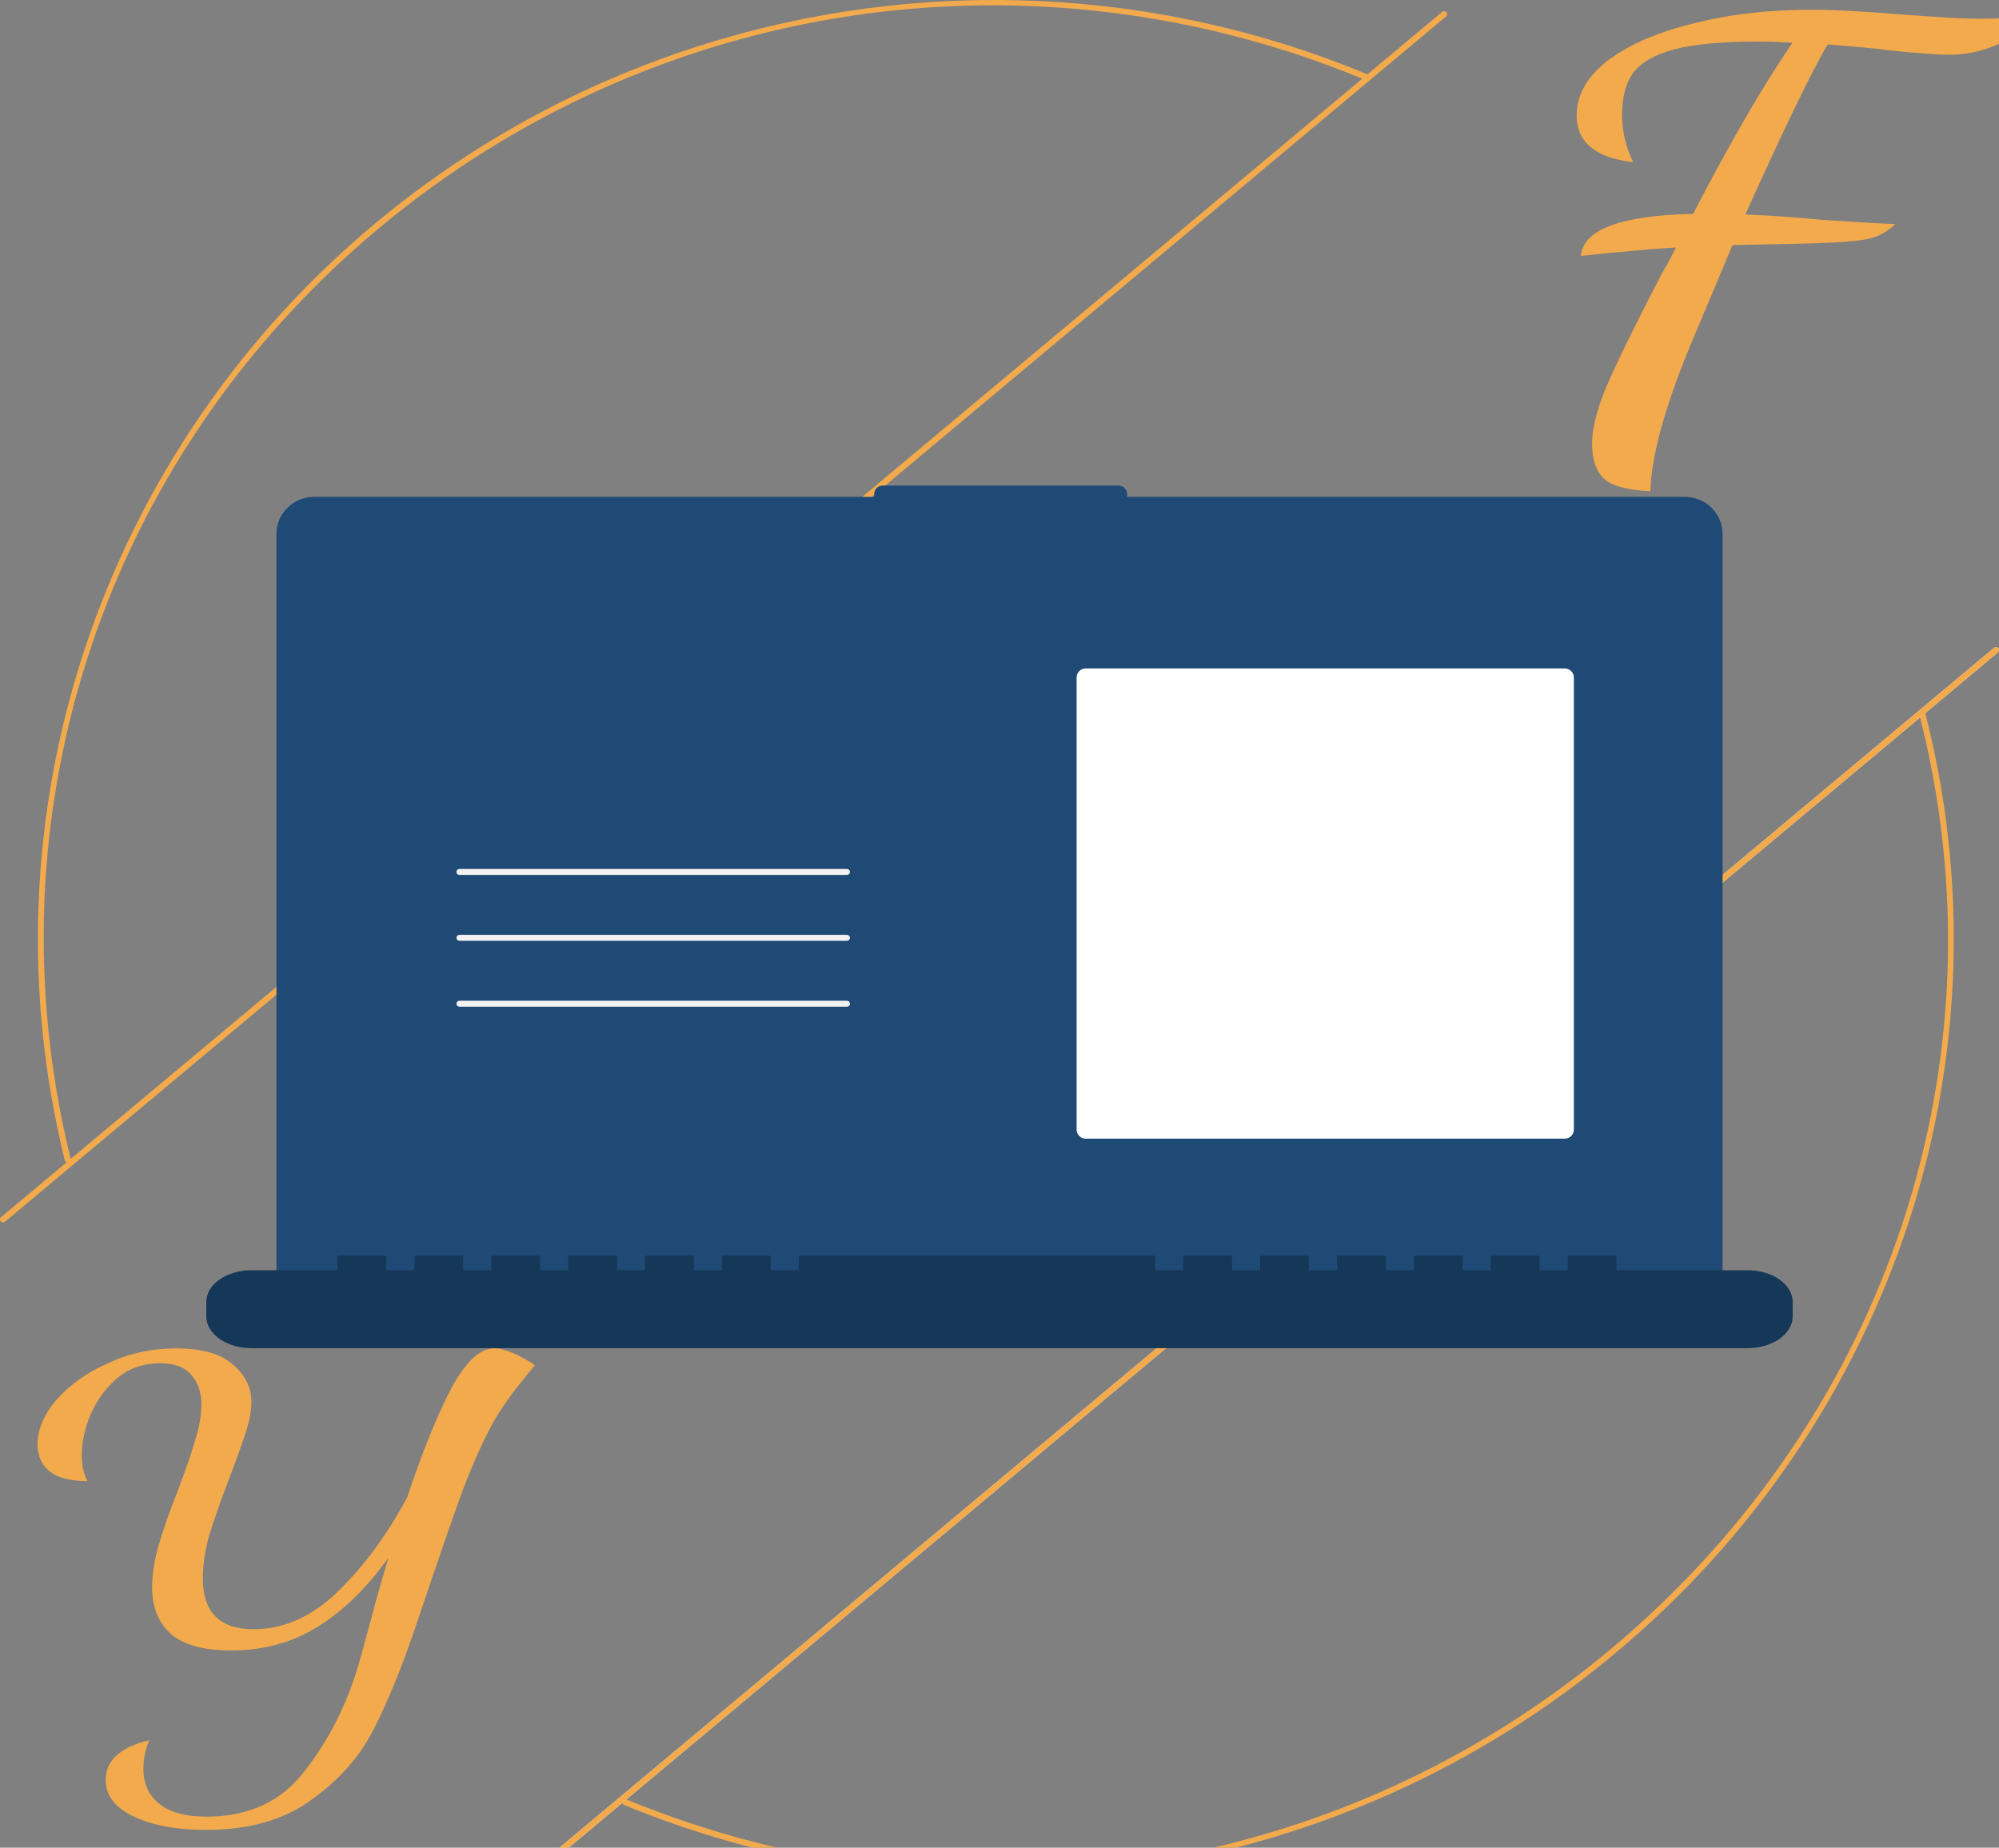 <svg width="660" height="610" viewBox="0 0 660 610" fill="none" xmlns="http://www.w3.org/2000/svg">
<rect x="0" y="0" width="660" height="610" fill="#808080" stroke="none"/>
<path d="M205.706 595.647C205.559 595.477 205.474 595.264 205.465 595.042C205.456 594.82 205.524 594.601 205.658 594.421C205.792 594.241 205.983 594.111 206.202 594.052C206.42 593.992 206.653 594.007 206.862 594.093C316.687 639.248 441.178 620.243 531.752 544.494C623.739 467.564 662.801 349.309 633.697 235.877C633.665 235.751 633.658 235.62 633.677 235.491C633.697 235.363 633.742 235.24 633.809 235.128C633.877 235.017 633.967 234.919 634.073 234.842C634.179 234.765 634.3 234.708 634.428 234.677C634.557 234.645 634.69 234.638 634.821 234.657C634.952 234.676 635.077 234.72 635.191 234.787C635.305 234.854 635.404 234.942 635.482 235.046C635.561 235.15 635.618 235.269 635.651 235.395C649.775 290.515 647.984 348.407 630.479 402.584C612.355 458.416 578.595 508.115 533.059 546C488.596 583.204 434.492 607.567 376.765 616.38C319.038 625.193 259.952 618.109 206.082 595.917C205.937 595.857 205.808 595.764 205.706 595.647Z" fill="#F2AA4C"/>
<path d="M182.43 613.198C182.344 613.099 182.279 612.985 182.238 612.861C182.197 612.738 182.182 612.607 182.192 612.478C182.203 612.348 182.239 612.222 182.299 612.107C182.36 611.991 182.442 611.888 182.543 611.804L658.339 213.885C658.543 213.715 658.807 213.631 659.073 213.652C659.339 213.673 659.586 213.797 659.759 213.997C659.932 214.196 660.018 214.455 659.996 214.717C659.975 214.978 659.849 215.221 659.646 215.391L183.849 613.309C183.749 613.394 183.632 613.458 183.506 613.498C183.38 613.538 183.248 613.553 183.116 613.543C182.984 613.532 182.856 613.497 182.738 613.437C182.62 613.378 182.515 613.297 182.43 613.198Z" fill="#E6E6E6"/>
<path d="M0.241 403.227C0.155 403.128 0.09 403.014 0.049 402.89C0.008 402.767 -0.007 402.637 0.003 402.507C0.014 402.378 0.05 402.251 0.11 402.136C0.171 402.02 0.253 401.917 0.354 401.833L476.151 3.915C476.354 3.745 476.618 3.661 476.884 3.682C477.15 3.703 477.397 3.827 477.57 4.027C477.743 4.226 477.828 4.485 477.807 4.746C477.786 5.008 477.66 5.25 477.457 5.42L1.66 403.339C1.56 403.423 1.443 403.487 1.317 403.527C1.191 403.567 1.059 403.582 0.927 403.572C0.795 403.561 0.667 403.526 0.549 403.466C0.431 403.407 0.326 403.326 0.241 403.227Z" fill="#F2AA4C"/>
<path d="M182.43 613.198C182.344 613.099 182.279 612.985 182.238 612.861C182.197 612.738 182.182 612.607 182.192 612.478C182.203 612.348 182.239 612.222 182.299 612.107C182.36 611.991 182.442 611.888 182.543 611.804L658.339 213.885C658.543 213.715 658.807 213.631 659.073 213.652C659.339 213.673 659.586 213.797 659.759 213.997C659.932 214.196 660.018 214.455 659.996 214.717C659.975 214.978 659.849 215.221 659.646 215.391L183.849 613.309C183.749 613.394 183.632 613.458 183.506 613.498C183.38 613.538 183.248 613.553 183.116 613.543C182.984 613.532 182.856 613.497 182.738 613.437C182.62 613.378 182.515 613.297 182.43 613.198Z" fill="#F2AA4C"/>
<path d="M556.277 164.035H372.129V163.088C372.129 162.351 371.831 161.644 371.3 161.122C370.769 160.601 370.049 160.308 369.298 160.308H291.461C290.71 160.308 289.99 160.601 289.459 161.122C288.928 161.644 288.63 162.351 288.63 163.088V164.035H103.722C100.419 164.035 97.25 165.323 94.914 167.616C92.578 169.91 91.266 173.02 91.266 176.264V423.819C91.266 427.063 92.578 430.173 94.914 432.467C97.25 434.76 100.419 436.048 103.722 436.048H556.277C559.581 436.048 562.749 434.76 565.085 432.467C567.421 430.173 568.734 427.063 568.734 423.819V176.264C568.734 173.02 567.421 169.91 565.085 167.616C562.749 165.323 559.581 164.035 556.277 164.035Z" fill="#1F4A75"/>
<path d="M577.027 419.364H533.689V414.97C533.689 414.729 533.412 414.533 533.07 414.533H518.211C517.869 414.533 517.592 414.729 517.592 414.97V419.364H508.305V414.97C508.305 414.729 508.028 414.533 507.686 414.533H492.827C492.485 414.533 492.208 414.729 492.208 414.97V419.364H482.921V414.97C482.921 414.729 482.644 414.533 482.302 414.533H467.443C467.102 414.533 466.824 414.729 466.824 414.97V419.364H457.538V414.97C457.538 414.729 457.26 414.533 456.919 414.533H442.06C441.718 414.533 441.441 414.729 441.441 414.97V419.364H432.154V414.97C432.154 414.729 431.877 414.533 431.535 414.533H416.676C416.334 414.533 416.057 414.729 416.057 414.97V419.364H406.77V414.97C406.77 414.729 406.493 414.533 406.151 414.533H391.292C390.95 414.533 390.673 414.729 390.673 414.97V419.364H381.386V414.97C381.386 414.729 381.109 414.533 380.767 414.533H264.373C264.031 414.533 263.754 414.729 263.754 414.97V419.364H254.468V414.97C254.468 414.729 254.19 414.533 253.849 414.533H238.99C238.648 414.533 238.371 414.729 238.371 414.97V419.364H229.084V414.97C229.084 414.729 228.807 414.533 228.465 414.533H213.606C213.264 414.533 212.987 414.729 212.987 414.97V419.364H203.7V414.97C203.7 414.729 203.423 414.533 203.081 414.533H188.222C187.88 414.533 187.603 414.729 187.603 414.97V419.364H178.316V414.97C178.316 414.729 178.039 414.533 177.697 414.533H162.838C162.496 414.533 162.219 414.729 162.219 414.97V419.364H152.933V414.97C152.933 414.729 152.655 414.533 152.313 414.533H137.455C137.113 414.533 136.836 414.729 136.836 414.97V419.364H127.549V414.97C127.549 414.729 127.272 414.533 126.93 414.533H112.071C111.729 414.533 111.452 414.729 111.452 414.97V419.364H82.972C74.766 419.364 68.114 424.059 68.114 429.85V434.592C68.114 440.384 74.766 445.079 82.972 445.079H577.027C585.233 445.079 591.886 440.384 591.886 434.592V429.851C591.886 424.059 585.233 419.364 577.027 419.364Z" fill="#153758"/>
<path d="M279.617 288.851H151.708C151.44 288.851 151.184 288.746 150.995 288.561C150.807 288.375 150.7 288.124 150.7 287.862C150.7 287.6 150.807 287.348 150.995 287.163C151.184 286.977 151.44 286.873 151.708 286.873H279.617C279.884 286.873 280.14 286.977 280.329 287.163C280.518 287.348 280.624 287.6 280.624 287.862C280.624 288.124 280.518 288.375 280.329 288.561C280.14 288.746 279.884 288.851 279.617 288.851Z" fill="#F2F2F2"/>
<path d="M21.59 383.456C21.487 383.338 21.415 383.198 21.378 383.048C7.597 327.164 9.914 268.619 28.07 213.954C46.226 159.288 79.507 110.656 124.193 73.489C168.879 36.323 223.212 12.086 281.119 3.487C339.027 -5.112 398.23 2.266 452.113 24.796C452.235 24.847 452.345 24.921 452.438 25.014C452.53 25.106 452.604 25.216 452.653 25.336C452.703 25.457 452.727 25.585 452.726 25.715C452.725 25.845 452.698 25.973 452.646 26.093C452.594 26.212 452.519 26.321 452.425 26.412C452.33 26.503 452.218 26.574 452.096 26.623C451.973 26.672 451.842 26.696 451.71 26.695C451.578 26.694 451.447 26.667 451.325 26.616C341.085 -19.405 215.992 -0.65 124.863 75.564C34.291 151.311 -4.612 268.954 23.336 382.583C23.39 382.799 23.367 383.027 23.272 383.229C23.178 383.431 23.016 383.596 22.814 383.697C22.612 383.798 22.382 383.829 22.159 383.785C21.937 383.742 21.737 383.626 21.59 383.456Z" fill="#F2AA4C"/>
<path d="M279.617 310.604H151.708C151.44 310.604 151.184 310.5 150.995 310.314C150.807 310.129 150.7 309.877 150.7 309.615C150.7 309.353 150.807 309.101 150.995 308.916C151.184 308.73 151.44 308.626 151.708 308.626H279.617C279.884 308.626 280.14 308.73 280.329 308.916C280.518 309.101 280.624 309.353 280.624 309.615C280.624 309.877 280.518 310.129 280.329 310.314C280.14 310.5 279.884 310.604 279.617 310.604Z" fill="#F2F2F2"/>
<path d="M279.617 332.357H151.708C151.575 332.358 151.444 332.332 151.321 332.283C151.199 332.233 151.087 332.16 150.993 332.069C150.9 331.977 150.825 331.868 150.774 331.747C150.723 331.627 150.697 331.498 150.697 331.368C150.697 331.238 150.723 331.109 150.774 330.989C150.825 330.869 150.9 330.76 150.993 330.668C151.087 330.576 151.199 330.504 151.321 330.454C151.444 330.405 151.575 330.379 151.708 330.38H279.617C279.749 330.379 279.88 330.405 280.003 330.454C280.126 330.504 280.237 330.576 280.331 330.668C280.425 330.76 280.499 330.869 280.55 330.989C280.601 331.109 280.627 331.238 280.627 331.368C280.627 331.498 280.601 331.627 280.55 331.747C280.499 331.868 280.425 331.977 280.331 332.069C280.237 332.16 280.126 332.233 280.003 332.283C279.88 332.332 279.749 332.358 279.617 332.357Z" fill="#F2F2F2"/>
<path d="M516.607 220.688H358.483C356.814 220.688 355.461 222.016 355.461 223.654V372.961C355.461 374.599 356.814 375.927 358.483 375.927H516.607C518.275 375.927 519.628 374.599 519.628 372.961V223.654C519.628 222.016 518.275 220.688 516.607 220.688Z" fill="white"/>
<path d="M67.934 604.129C58.358 604.129 50.458 602.668 44.234 599.747C38.01 596.826 34.898 592.794 34.898 587.653C34.898 581.226 39.685 576.844 49.261 574.507C47.984 577.662 47.346 580.817 47.346 583.972C47.346 588.88 49.102 592.736 52.613 595.54C56.124 598.345 61.311 599.747 68.174 599.747C82.218 599.747 93.071 594.664 100.731 584.498C108.552 574.449 114.377 562.998 118.207 550.144C118.686 548.625 119.963 544.01 122.038 536.297C122.836 533.376 123.713 530.104 124.671 526.482C125.788 522.743 126.985 518.653 128.262 514.213C121.399 523.911 113.738 531.448 105.28 536.823C96.821 542.198 87.166 544.886 76.313 544.886C67.216 544.886 60.593 543.075 56.443 539.452C52.294 535.713 50.219 530.572 50.219 524.028C50.219 519.822 50.937 515.206 52.373 510.181C53.81 505.157 55.964 499.022 58.837 491.778C61.55 484.65 63.465 479.041 64.583 474.951C65.859 470.861 66.498 467.122 66.498 463.734C66.498 459.644 65.381 456.372 63.146 453.918C61.071 451.348 57.64 450.062 52.852 450.062C47.426 450.062 42.718 451.698 38.728 454.97C34.898 458.242 31.945 462.273 29.87 467.064C27.955 471.738 26.997 476.178 26.997 480.385C26.997 483.89 27.636 486.753 28.913 488.973C23.167 488.973 18.938 487.863 16.225 485.643C13.671 483.423 12.394 480.502 12.394 476.879C12.394 471.972 14.469 467.064 18.619 462.156C22.928 457.248 28.593 453.217 35.616 450.062C42.638 446.79 50.139 445.155 58.119 445.155C66.578 445.155 72.802 446.907 76.792 450.413C80.941 453.918 83.016 458.066 83.016 462.857C83.016 465.545 82.457 468.7 81.34 472.322C80.223 475.828 78.468 480.735 76.074 487.045C73.041 494.991 70.727 501.535 69.131 506.676C67.695 511.817 66.977 516.608 66.977 521.049C66.977 532.266 72.562 537.875 83.734 537.875C93.789 537.875 103.125 533.668 111.744 525.255C120.362 516.842 127.943 506.501 134.486 494.231C139.434 479.392 144.222 467.531 148.85 458.651C153.638 449.653 158.426 445.155 163.214 445.155C164.81 445.155 166.884 445.68 169.438 446.732C171.991 447.784 174.385 449.127 176.62 450.763C170.874 457.424 166.326 463.617 162.974 469.342C159.782 475.068 156.431 482.488 152.92 491.602C149.568 500.717 144.301 515.966 137.119 537.349C132.491 550.904 127.863 562.18 123.234 571.177C118.606 580.175 111.744 587.887 102.646 594.313C93.709 600.857 82.138 604.129 67.934 604.129Z" fill="#F2AA4C"/>
<path d="M544.877 162.18C536.961 161.784 531.778 160.33 529.328 157.819C526.877 155.308 525.652 151.542 525.652 146.521C525.652 140.97 527.537 133.966 531.307 125.509C535.076 117.052 540.919 105.224 548.835 90.027C549.966 88.177 551.474 85.402 553.359 81.702C548.647 81.966 541.39 82.561 531.589 83.486L521.977 84.477C522.731 75.755 535.076 71.13 559.013 70.601C571.264 46.947 582.196 28.116 591.808 14.108C586.908 13.844 583.233 13.712 580.782 13.712C568.72 13.712 559.39 14.57 552.793 16.288C546.385 18.006 541.862 20.583 539.223 24.019C536.773 27.455 535.547 32.08 535.547 37.895C535.547 43.313 536.773 48.533 539.223 53.554C526.783 52.101 520.563 46.947 520.563 38.093C520.563 31.353 523.956 25.341 530.741 20.055C537.715 14.769 547.139 10.672 559.013 7.765C570.887 4.725 583.987 3.206 598.311 3.206C605.285 3.206 615.18 3.734 627.996 4.792C629.881 4.924 633.651 5.188 639.305 5.584C644.959 5.981 650.048 6.179 654.572 6.179C662.111 6.179 669.085 5.518 675.493 4.197C668.896 9.483 663.242 13.117 658.53 15.099C653.818 17.081 648.823 18.073 643.546 18.073C639.965 18.073 633.556 17.61 624.321 16.685C619.609 16.024 612.635 15.363 603.4 14.703C598.122 23.689 589.075 42.388 576.259 70.8C585.306 71.196 593.787 71.791 601.704 72.584C613.578 73.376 621.588 73.839 625.735 73.971C623.661 76.085 621.117 77.605 618.101 78.53C615.274 79.323 610.751 79.852 604.531 80.116C598.499 80.38 587.662 80.645 572.018 80.909L559.579 110.444C550.155 132.645 545.254 149.89 544.877 162.18Z" fill="#F2AA4C"/>
</svg>
